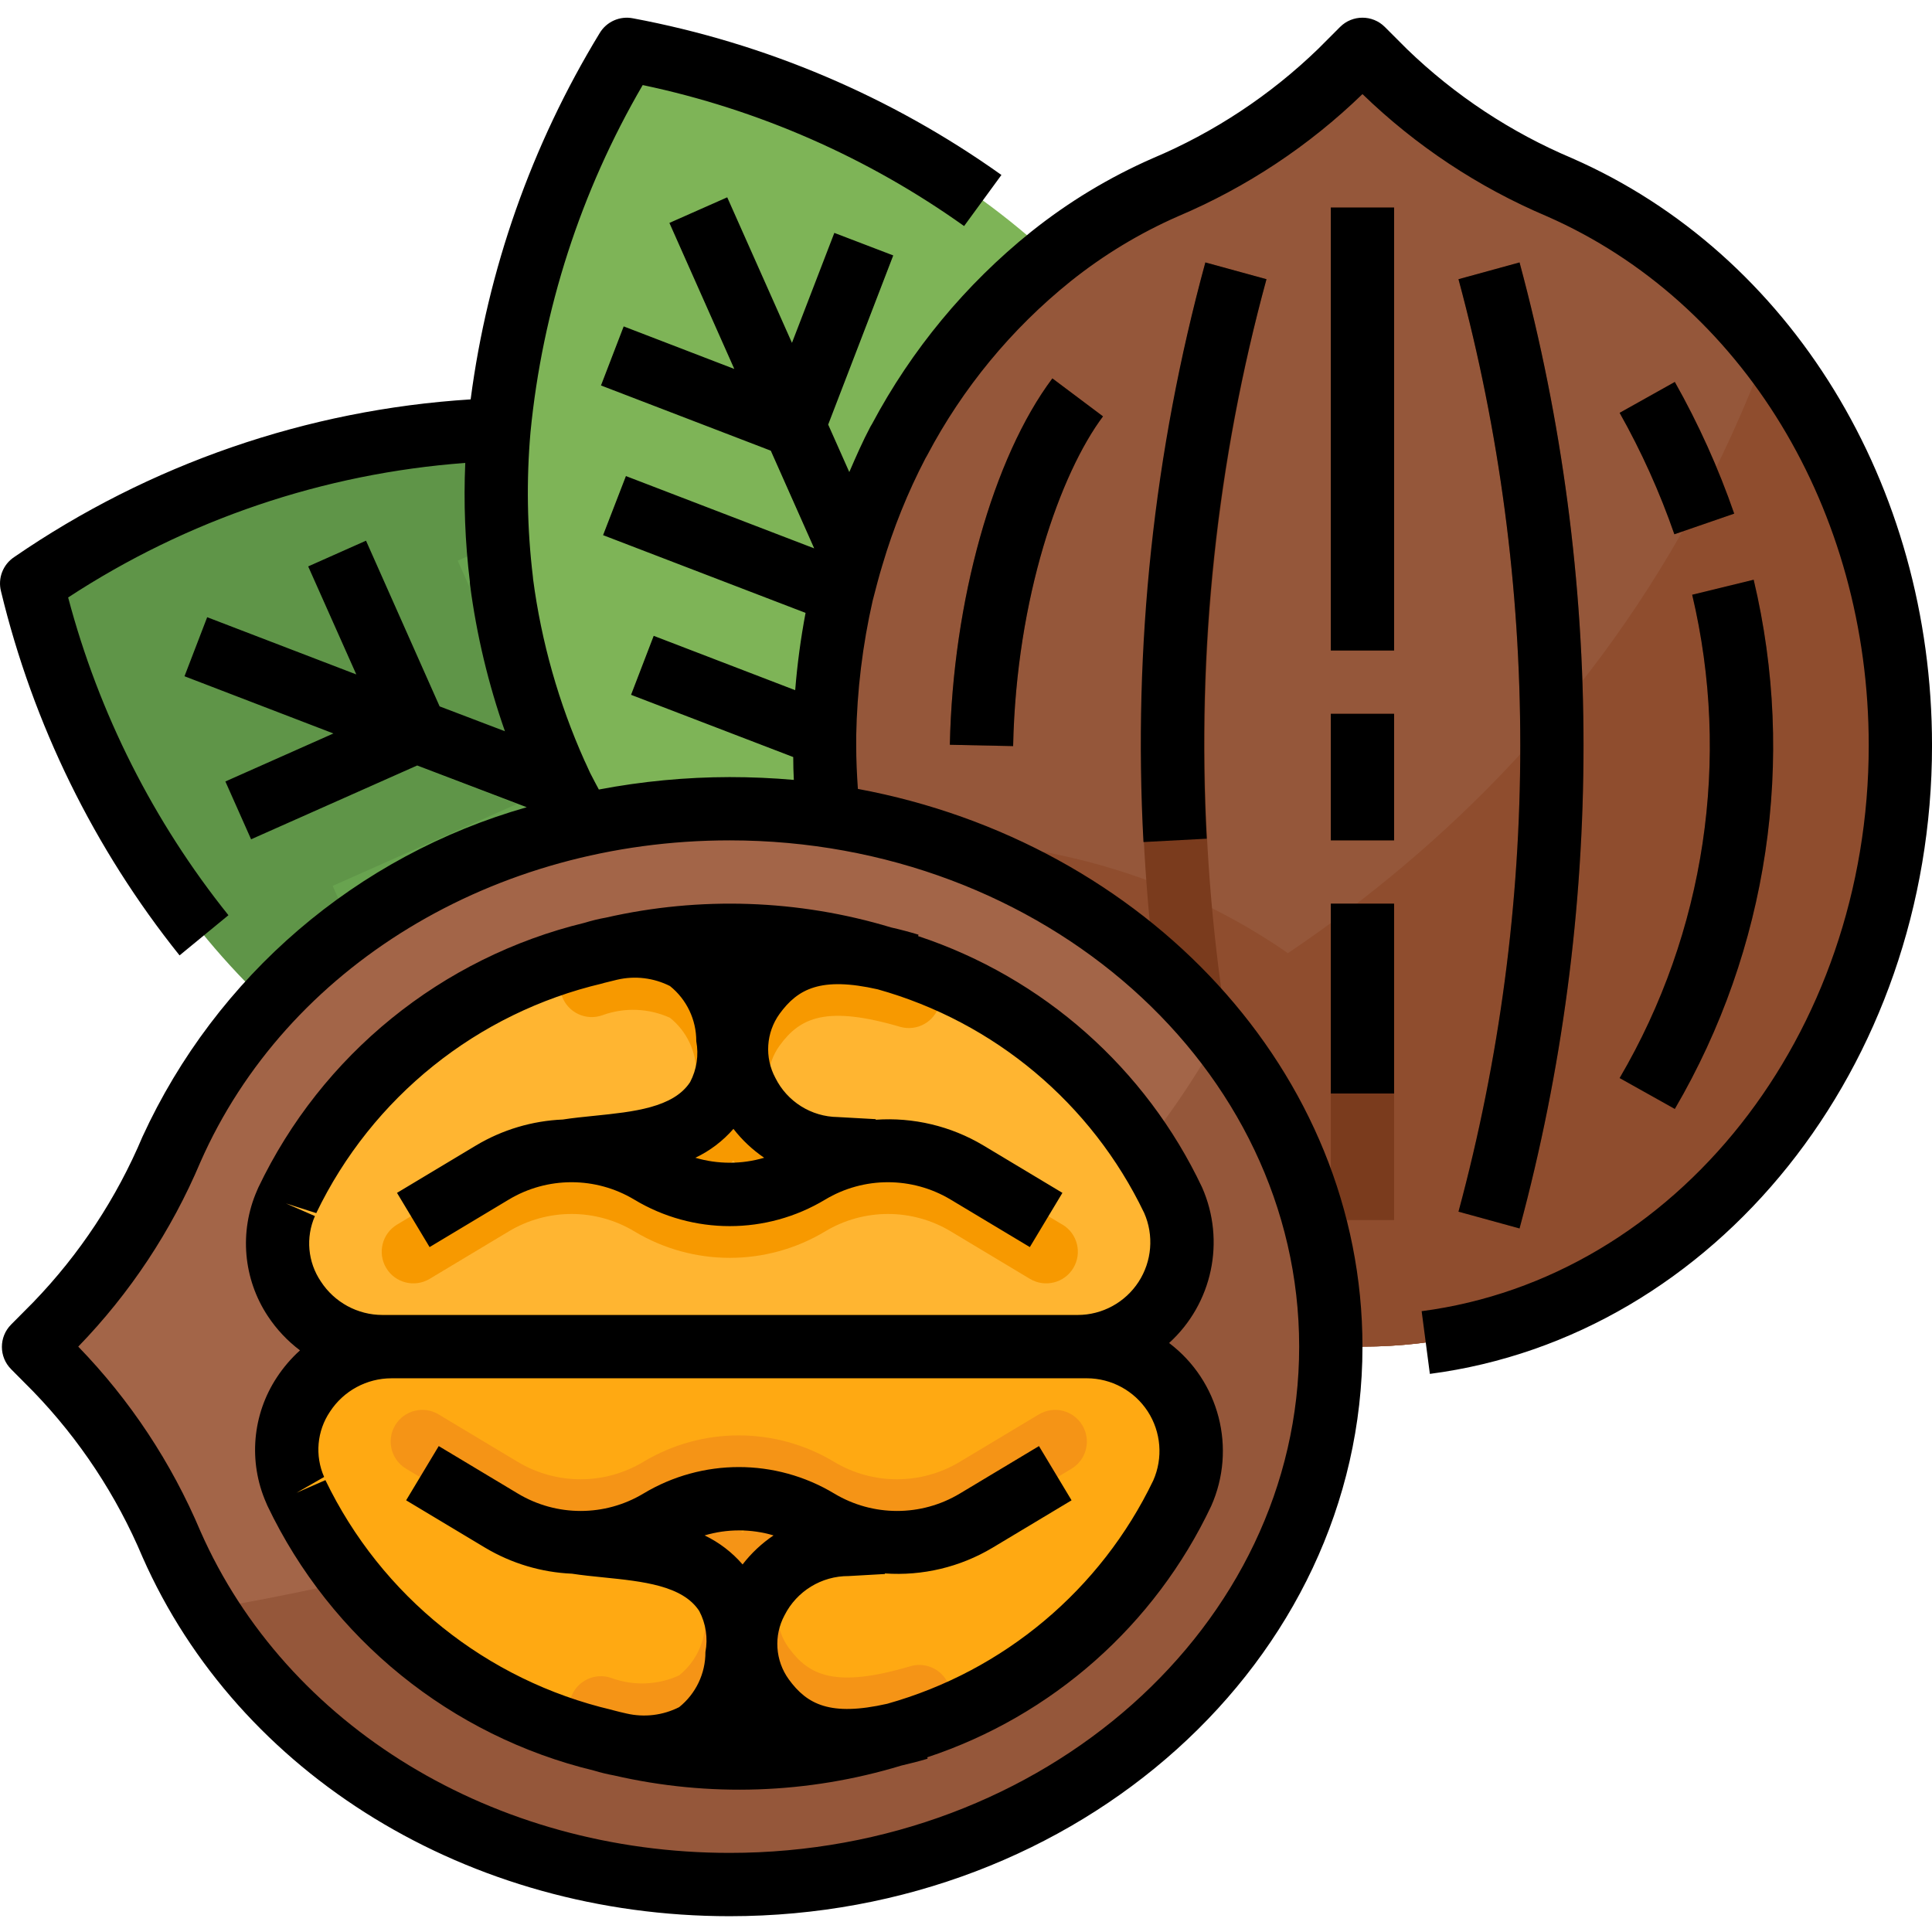 <?xml version="1.0" encoding="UTF-8"?>
<!DOCTYPE svg PUBLIC '-//W3C//DTD SVG 1.0//EN'
          'http://www.w3.org/TR/2001/REC-SVG-20010904/DTD/svg10.dtd'>
<svg contentScriptType="text/ecmascript" width="100pt" xmlns:xlink="http://www.w3.org/1999/xlink" zoomAndPan="magnify" contentStyleType="text/css" viewBox="0 -4 488.473 488" height="100.0pt" preserveAspectRatio="xMidYMid meet" xmlns="http://www.w3.org/2000/svg" version="1.0"
><path style="fill:#5f9548;" d="m304.473 257.309c-123.598 82.125-259.75 29.742-296.473-114.027 123.602-82.109 259.754-29.75 296.473 114.027zm0 0"
  /><path style="fill:#68a34f;" d="m299.547 246.836-95.586-36.762-32.918-74.062-14.625 6.496 26.422 59.445-25.277-9.727-27.211-61.207-14.621 6.496 20.711 46.59-25.273-9.719-18.637-41.945-14.625 6.504 12.137 27.312-37.648-14.48-5.754 14.945 37.648 14.473-27.312 12.145 6.504 14.625 41.938-18.641 25.27 9.719-46.582 20.703 6.504 14.633 61.207-27.207 25.273 9.719-59.441 26.418 6.504 14.621 74.059-32.918 95.582 36.758zm0 0"
  /><path style="fill:#7eb457;" d="m287.457 298.5c-145.457-29.336-204.703-162.633-129.008-290.266 145.465 29.336 204.703 162.641 129.008 290.266zm0 0"
  /><path style="fill:#88c25e;" d="m249.785 194.035 29.098-75.641-14.938-5.75-23.352 60.703-11-24.746 24.047-62.52-14.934-5.742-18.305 47.574-10.992-24.734 16.473-42.832-14.938-5.754-10.727 27.898-16.387-36.855-14.621 6.496 16.383 36.863-27.906-10.73-5.742 14.938 42.84 16.48 11 24.742-47.594-18.312-5.75 14.945 62.535 24.055 10.992 24.73-60.703-23.344-5.754 14.934 75.648 29.098 41.594 93.574 14.625-6.496zm0 0"
  /><path style="fill:#95573a;" d="m350.074 13.836-5.602-5.602-5.598 5.562c-12.82 12.434-27.848 22.375-44.305 29.309-50.379 22.195-86.098 76.898-86.098 141.129 0 83.945 60.887 152 136 152 75.113 0 136-68.055 136-152 0-64.23-35.719-118.934-86.137-141.129-16.441-6.926-31.449-16.852-44.262-29.27zm0 0"
  /><path style="fill:#8f4d2e;" d="m446.672 84.324c-43.965 117.977-140.648 171.91-207.648 195.848 24.074 34.578 63.324 55.445 105.449 56.062 75.113 0 136-68.055 136-152 .258-36.152-11.648-71.34-33.801-99.91zm0 0"
  /><path style="fill:#8f4d2e;" d="m232.473 208.234c-7.348.012-14.688.5-21.977 1.465 10.898 71.801 66.648 126.535 133.977 126.535 13.316-.016 26.539-2.195 39.152-6.465-8.078-68.301-72.641-121.535-151.152-121.535zm0 0"
  /><g style="fill:#7a3b1d;"
  ><path d="m336.473 48.234h16v112h-16zm0 0"
    /><path d="m336.473 176.234h16v32h-16zm0 0"
    /><path d="m336.473 224.234h16v80h-16zm0 0"
    /><path d="m304.754 62.113c-21.57 79.988-21.57 164.258 0 244.242l15.438-4.242c-20.828-77.203-20.828-158.551 0-235.758zm0 0"
    /><path d="m240.152 184.066 16 .336c.801-37.695 12-69.031 22.723-83.367l-12.801-9.602c-14.992 20-25.16 56.352-25.922 92.633zm0 0"
    /><path d="m368.754 66.355c20.832 77.207 20.832 158.555 0 235.758l15.438 4.242c21.57-79.984 21.57-164.254 0-244.242zm0 0"
    /><path d="m443.387 142.34-15.547 3.793c9.836 41.574 3.266 85.34-18.344 122.199l13.953 7.809c23.613-40.375 30.754-88.297 19.938-133.801zm0 0"
    /><path d="m438.465 125.625c-3.996-11.523-9.023-22.668-15.016-33.293l-13.953 7.809c5.516 9.801 10.148 20.078 13.84 30.703zm0 0"
  /></g
  ><path style="fill:#a36548;" d="m14.074 330.676-5.602 5.559 5.562 5.602c12.434 12.82 22.375 27.844 29.309 44.305 22.195 50.375 76.898 86.094 141.129 86.094 83.945 0 152-60.887 152-136s-68.055-136-152-136c-64.23 0-118.934 35.719-141.129 86.137-6.922 16.457-16.848 31.48-29.27 44.305zm0 0"
  /><path style="fill:#95573a;" d="m308.219 257.449c-53.68 96.73-176.266 131.656-256 145.242 29.262 44.305 79.168 70.547 132.254 69.543 83.945 0 152-60.887 152-136-.148-28.715-10.121-56.516-28.254-78.785zm0 0"
  /><path style="fill:#ffb531;" d="m272.473 336.234c8.922-.008 17.23-4.523 22.098-12 4.863-7.477 5.625-16.902 2.023-25.062-17.258-39.098-61.008-66.938-112.121-66.938-49.246 0-94.191 26.938-111.832 67.016l-.168.426-.152.352c-3.348 8.113-2.414 17.367 2.492 24.645 4.906 7.281 13.129 11.621 21.91 11.562zm0 0"
  /><path style="fill:#ffa912;" d="m274.785 336.234c8.914.023 17.215 4.539 22.074 12.016 4.855 7.473 5.613 16.895 2.016 25.051-17.234 39.094-60.977 66.934-112.098 66.934-49.246 0-94.191-26.934-111.832-67.016l-.191-.422-.152-.355c-3.352-8.117-2.414-17.375 2.5-24.66 4.914-7.281 13.148-11.617 21.934-11.547zm0 0"
  /><path style="fill:#f79900;" d="m268.594 305.379-20-12c-8.059-4.805-17.379-7.074-26.746-6.512-.148 0-.27-.105-.422-.113l-9.602-.535c-6.699-.074-12.797-3.898-15.773-9.902-2.777-5.156-2.367-11.445 1.062-16.195 5.191-7.148 11.871-10.207 30.594-4.711 4.195 1.133 8.531-1.293 9.758-5.461 1.23-4.172-1.098-8.559-5.238-9.883-15.586-4.59-33.059-7.031-45.977 8.055-2.129-3.473-5.016-6.426-8.441-8.629-9.543-5.023-20.766-5.789-30.902-2.113-4.16 1.492-6.324 6.078-4.828 10.234 1.492 4.16 6.074 6.324 10.234 4.828 5.559-2.023 11.691-1.789 17.082.648 4.219 3.391 6.668 8.516 6.648 13.93.66 3.523.113 7.168-1.555 10.344-4.23 6.504-14.398 7.527-24.191 8.527-2.801.281-5.512.559-8 .945-7.73.336-15.254 2.582-21.902 6.543l-20 12c-3.789 2.277-5.016 7.191-2.742 10.98 2.277 3.789 7.191 5.016 10.98 2.738l20-12c9.773-5.871 21.988-5.871 31.762 0 14.84 8.922 33.395 8.922 48.238 0 9.773-5.871 21.988-5.871 31.762 0l20 12c3.789 2.277 8.703 1.051 10.98-2.738 2.273-3.789 1.047-8.703-2.742-10.98zm-92.801-8.863c3.672-1.762 6.941-4.262 9.602-7.344 2.191 2.828 4.816 5.297 7.773 7.312-5.66 1.676-11.684 1.688-17.352.031zm0 0"
  /><path style="fill:#f59416;" d="m273.641 356.113c-1.09-1.82-2.863-3.133-4.922-3.648-2.062-.516-4.242-.188-6.062.906l-20 12c-9.77 5.871-21.988 5.871-31.758 0-14.844-8.922-33.398-8.922-48.242 0-9.77 5.871-21.988 5.871-31.758 0l-20-12c-3.789-2.277-8.707-1.047-10.98 2.738-2.277 3.789-1.051 8.707 2.738 10.98l20 12c6.656 3.965 14.191 6.211 21.93 6.547 2.52.383 5.223.664 8 .941 9.816 1 20 2.023 24.191 8.527 1.668 3.176 2.215 6.82 1.551 10.344.023 5.414-2.422 10.543-6.648 13.93-5.371 2.434-11.484 2.672-17.031.664-4.156-1.504-8.742.645-10.246 4.801s.645 8.742 4.801 10.246c4.551 1.562 9.324 2.371 14.133 2.402 5.895.113 11.703-1.434 16.762-4.465 3.441-2.211 6.332-5.18 8.457-8.672 6.273 7.598 15.699 11.879 25.551 11.609 6.934-.203 13.805-1.391 20.406-3.523 2.801-.754 4.973-2.969 5.676-5.785.703-2.812-.172-5.789-2.289-7.773-2.117-1.984-5.141-2.668-7.906-1.785-18.711 5.48-25.391 2.402-30.59-4.719-3.43-4.746-3.844-11.031-1.066-16.184 3.086-6.113 9.363-9.957 16.211-9.922l9.16-.52c.148 0 .27-.094.422-.109 9.367.562 18.688-1.707 26.746-6.512l20-12c1.832-1.09 3.156-2.863 3.676-4.934.52-2.066.191-4.258-.91-6.086zm-95.52 19.84c5.691-1.676 11.742-1.676 17.434 0-2.969 2.008-5.602 4.469-7.801 7.297-2.68-3.066-5.957-5.547-9.633-7.297zm0 0"
  /><path style="fill:#f79900;" d="m274.785 344.234h-186.312c-4.418 0-8-3.582-8-8s3.582-8 8-8h186.312c4.418 0 8 3.582 8 8s-3.582 8-8 8zm0 0"
  /><path d="m397.547 35.797c-15.527-6.547-29.703-15.91-41.816-27.617l-5.602-5.602c-3.125-3.121-8.188-3.121-11.312 0l-5.598 5.602c-12.105 11.699-26.27 21.059-41.777 27.598-11.023 4.828-21.363 11.082-30.762 18.602-16.555 13.305-30.23 29.832-40.207 48.586-.137.199-.262.422-.383.637-1.945 3.672-3.664 7.586-5.359 11.512l-5.336-12 16.453-42.773-14.902-5.703-10.711 27.805-16.367-36.797-14.625 6.477 16.406 36.914-27.961-10.754-5.742 14.938 42.93 16.488 10.973 24.695-47.598-18.281-5.777 14.945 51.199 19.656c-1.223 6.461-2.098 12.98-2.621 19.535l-35.777-13.742-5.727 14.918 41.008 15.738c0 1.926.055 3.855.152 5.773-5.34-.473-10.75-.711-16.234-.711-11.094.016-22.164 1.07-33.062 3.145-.711-1.336-1.434-2.672-2.105-4l-.121-.238c-.344-.801-.719-1.602-1.094-2.402l-.32-.672c-6.52-14.578-10.895-30.023-12.984-45.855-.008-.211-.023-.422-.055-.633-1.461-12.117-1.668-24.352-.609-36.512 3.023-30.969 12.703-60.918 28.375-87.801 29.254 6.16 56.918 18.297 81.258 35.648l9.438-12.918c-27.805-19.805-59.59-33.316-93.141-39.602-3.336-.668-6.727.844-8.457 3.77-17.207 28.246-28.312 59.781-32.602 92.574-41.371 2.598-81.262 16.379-115.414 39.871-2.836 1.883-4.172 5.352-3.328 8.648 8.109 33.629 23.523 65.055 45.145 92.059l12.359-10.16c-18.965-23.66-32.77-51.023-40.527-80.336 30.047-19.664 64.598-31.367 100.406-34.016-.434 10.012-.047 20.043 1.16 29.992 0 .348.023.699.074 1.047 1.656 12.535 4.605 24.867 8.797 36.801l-16.512-6.289-18.613-41.898-14.625 6.508 12.16 27.309-37.695-14.469-5.738 14.934 37.648 14.465-27.312 12.137 6.504 14.625 41.992-18.664 27.703 10.551c-42.992 12.242-78.488 42.672-97.152 83.297-6.547 15.551-15.918 29.754-27.645 41.887l-5.562 5.602c-3.121 3.121-3.121 8.188 0 11.309l5.562 5.602c11.723 12.129 21.098 26.324 27.645 41.871 24.305 55.129 82.578 90.816 148.449 90.816 88.227 0 160-64.598 160-144 0-69.398-54.84-127.488-127.574-141.016-.25-3.633-.426-7.289-.426-10.984v-2.398c.215-11.512 1.609-22.973 4.16-34.199.801-3.066 1.527-5.969 2.465-9.02 2.75-9.32 6.395-18.352 10.879-26.973.121-.184.23-.367.328-.562l.121-.223c8.949-16.969 21.277-31.926 36.223-43.953 8.309-6.652 17.453-12.188 27.199-16.465 17.316-7.336 33.121-17.809 46.625-30.895 13.504 13.082 29.312 23.559 46.625 30.895 49.441 21.699 81.375 74.219 81.375 133.793 0 73.105-48.59 134.586-113.039 143.031l2.078 15.855c72.387-9.469 126.961-77.781 126.961-158.887 0-65.926-35.695-124.191-90.926-148.438zm-69.074 300.438c0 70.578-64.598 128-144 128-59.527 0-112.055-31.934-133.809-81.352-7.316-17.324-17.789-33.145-30.879-46.648 13.09-13.504 23.562-29.32 30.879-46.648 21.754-49.414 74.281-81.352 133.809-81.352 79.402 0 144 57.426 144 128zm0 0"
  /><path d="m336.473 48.234h16v112h-16zm0 0"
  /><path d="m336.473 176.234h16v32h-16zm0 0"
  /><path d="m336.473 224.234h16v48h-16zm0 0"
  /><path d="m304.754 62.113c-13.031 47.695-18.312 97.176-15.648 146.547l16-.848c-2.582-47.66 2.52-95.422 15.105-141.457zm0 0"
  /><path d="m240.152 184.066 16 .336c.801-37.695 12-69.031 22.723-83.367l-12.801-9.602c-14.992 20-25.16 56.352-25.922 92.633zm0 0"
  /><path d="m384.191 306.355c21.57-79.984 21.57-164.254 0-244.242l-15.438 4.242c20.832 77.207 20.832 158.555 0 235.758zm0 0"
  /><path d="m423.449 276.141c23.613-40.375 30.754-88.297 19.938-133.801l-15.547 3.793c9.836 41.574 3.266 85.34-18.344 122.199zm0 0"
  /><path d="m423.449 92.332-13.953 7.809c5.516 9.801 10.148 20.078 13.84 30.703l15.129-5.219c-3.996-11.523-9.023-22.668-15.016-33.293zm0 0"
  /><path d="m225.273 230.242c-23.398-7.059-48.23-7.914-72.055-2.48-1.82.324-3.613.758-5.379 1.305-36.184 8.766-66.5 33.359-82.535 66.961l-.344.801c-4.508 10.348-3.473 22.273 2.754 31.688 2.195 3.328 4.949 6.262 8.133 8.664-2.223 2.008-4.184 4.293-5.832 6.801-6.223 9.414-7.258 21.34-2.742 31.688l.344.801c16.043 33.621 46.391 58.223 82.609 66.965 1.641.5 3.309.902 5 1.211 24.016 5.543 49.066 4.684 72.648-2.488 2.246-.52 4.477-1.09 6.664-1.738l-.105-.352c31.609-10.465 57.555-33.422 71.793-63.52 6.473-14.547 2.062-31.633-10.641-41.23 10.961-9.961 14.32-25.816 8.336-39.363-14.242-30.094-40.188-53.047-71.793-63.52l.105-.352c-2.289-.695-4.609-1.312-6.961-1.84zm-39.84 50.93c2.191 2.828 4.816 5.297 7.777 7.312-5.68 1.672-11.723 1.672-17.402 0 3.684-1.746 6.961-4.238 9.633-7.312zm2.312 110.129c-2.664-3.082-5.93-5.578-9.602-7.336 5.688-1.688 11.746-1.688 17.434 0-2.984 2.012-5.625 4.488-7.824 7.336zm87.039-47.066c6.215.012 12.004 3.16 15.395 8.367 3.387 5.211 3.914 11.781 1.406 17.465-13.266 27.613-37.77 48.184-67.266 56.465-14.398 3.254-20.27.184-24.895-6.184-3.43-4.75-3.84-11.039-1.066-16.191 3.09-6.109 9.367-9.949 16.211-9.914l9.16-.52v-.145c9.516.668 19.008-1.598 27.199-6.488l20-12-8.242-13.711-20 12c-9.77 5.871-21.984 5.871-31.758 0-14.84-8.926-33.398-8.926-48.242 0-9.77 5.871-21.984 5.871-31.758 0l-20-12-8.242 13.711 20 12c6.656 3.965 14.191 6.219 21.93 6.555 2.52.383 5.223.664 8 .941 9.816 1 20 2.023 24.191 8.52 1.668 3.176 2.215 6.82 1.551 10.344.027 5.418-2.422 10.547-6.645 13.938-4.117 2.082-8.836 2.648-13.328 1.602-1.098-.25-2.203-.504-3.289-.801l-.418-.121c-31.668-7.422-58.285-28.773-72.398-58.078l-7.32 3.199 6.992-4c-2.375-5.395-1.816-11.629 1.48-16.512 3.438-5.27 9.301-8.445 15.59-8.441zm14.488-41.832c2.512 5.688 1.98 12.254-1.406 17.465-3.391 5.211-9.18 8.355-15.395 8.367h-175.75c-6.305-.004-12.18-3.195-15.609-8.488-3.301-4.887-3.863-11.121-1.488-16.52l-7.328-3.199 7.664 2.449c14.105-29.293 40.699-50.637 72.352-58.066l.473-.145c1.07-.27 2.16-.52 3.238-.797 4.508-1.055 9.238-.488 13.371 1.598 4.223 3.391 6.668 8.52 6.648 13.938.66 3.523.113 7.168-1.555 10.344-4.23 6.496-14.398 7.52-24.191 8.52-2.801.281-5.512.559-8 .945-7.734.328-15.27 2.574-21.918 6.543l-20 12 8.238 13.711 20-12c9.773-5.871 21.988-5.871 31.762 0 14.84 8.93 33.398 8.93 48.238 0 9.773-5.871 21.988-5.871 31.762 0l20 12 8.238-13.711-20-12c-8.191-4.891-17.684-7.152-27.199-6.488v-.145l-9.602-.535c-6.699-.078-12.789-3.898-15.773-9.898-2.777-5.156-2.363-11.449 1.062-16.199 4.617-6.344 10.449-9.438 24.801-6.199 29.539 8.27 54.086 28.859 67.367 56.512zm0 0"
/></svg
>
